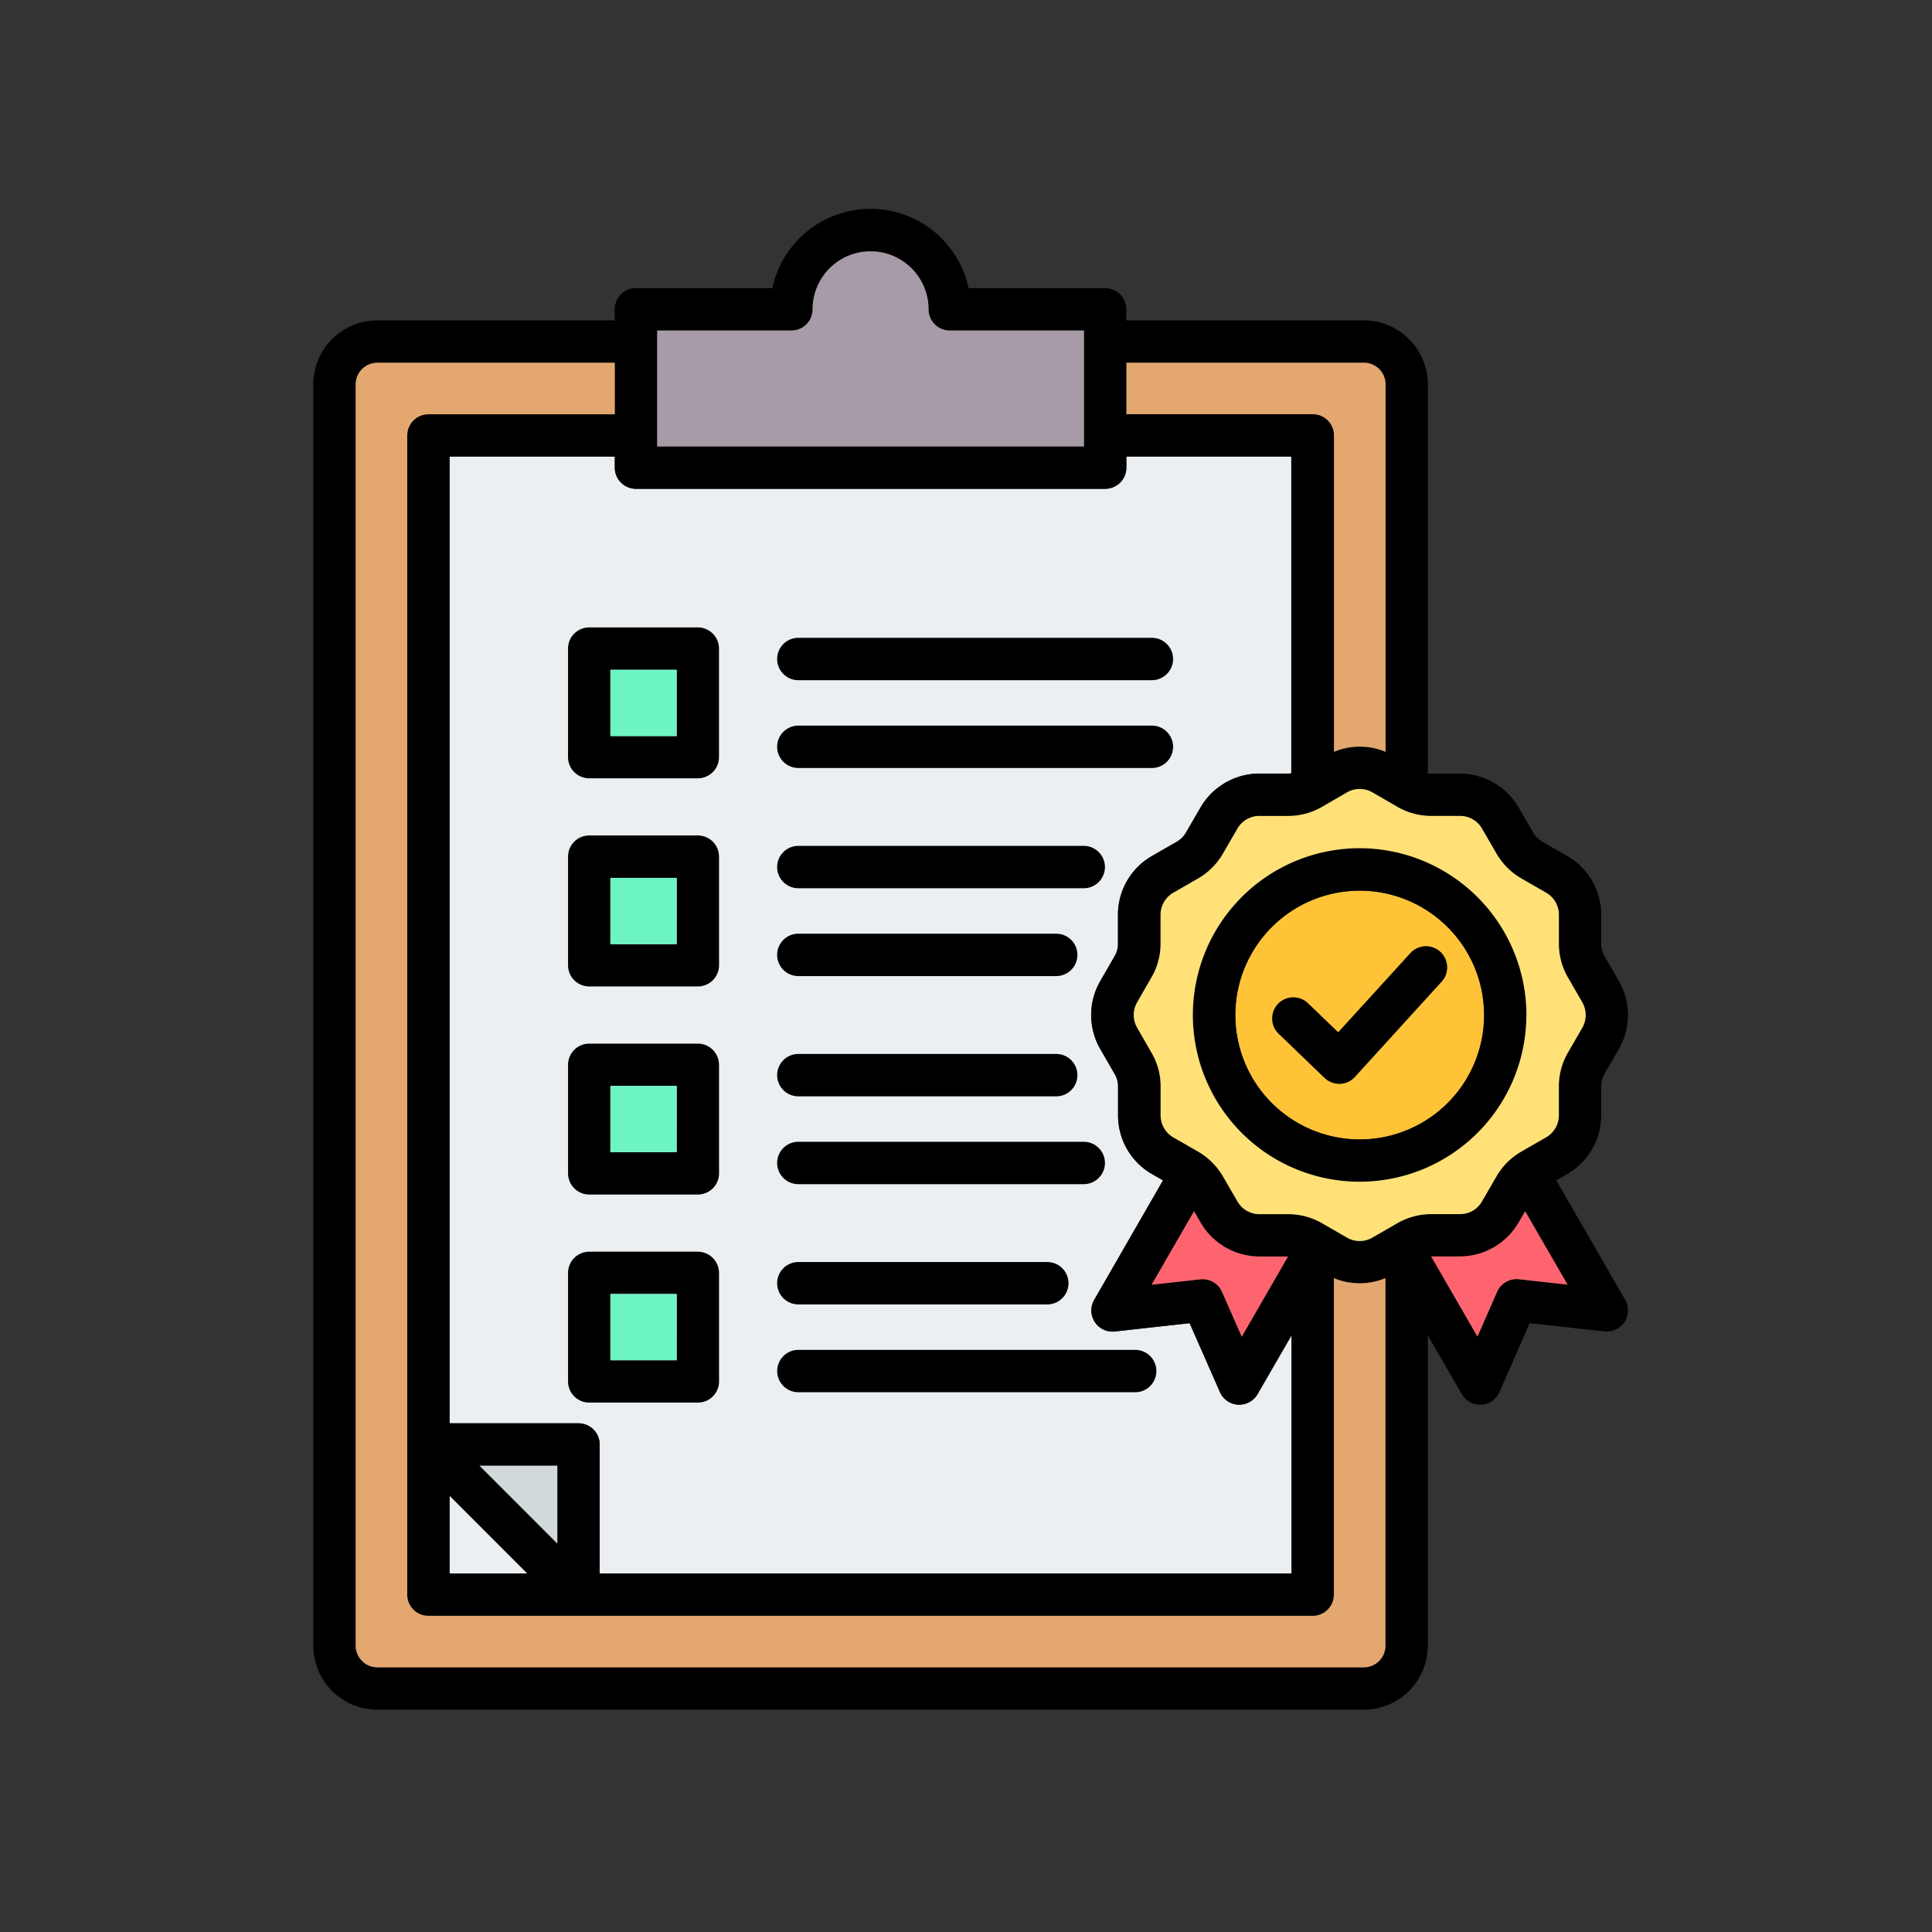 <svg height="74" viewBox="0 0 74 74" width="74" xmlns="http://www.w3.org/2000/svg"><rect x="0" y="0" width="74" height="74" fill="#333333" stroke="none"/><path d="m0 0h74v74h-74z" fill="none"/><g transform="translate(-26.755)"><path d="m83.794 436.243h2.98l-2.98-2.982z" fill="#eceff1" transform="translate(-39.819 -375.974)"/><path d="m114.042 126.175h-.042a.811.811 0 0 1 -.7-.484l-1.16-2.638-2.864.316a.811.811 0 0 1 -.791-1.212l2.639-4.574-.4-.228a2.592 2.592 0 0 1 -1.323-2.29v-1.065a.915.915 0 0 0 -.134-.5l-.534-.928a2.6 2.6 0 0 1 0-2.646l.527-.916a.925.925 0 0 0 .138-.512v-1.061a2.59 2.59 0 0 1 1.32-2.288l.924-.531a.96.96 0 0 0 .371-.374l.534-.92a2.609 2.609 0 0 1 2.293-1.324h1.06a1.125 1.125 0 0 0 .141-.009v-12.132h-6.328v.424a.811.811 0 0 1 -.811.811h-17.969a.811.811 0 0 1 -.811-.811v-.424h-6.328v37.029h4.938a.811.811 0 0 1 .811.811v4.941h26.5v-9.121l-1.3 2.25a.811.811 0 0 1 -.7.406z" fill="#eceff1" transform="translate(-39.819 -72.372)"/><path d="m348.21 233.321a4.764 4.764 0 1 0 4.767 4.764 4.769 4.769 0 0 0 -4.767-4.764z" fill="#ffc338" transform="translate(-269.378 -199.207)"/><path d="m56.522 25.241a.811.811 0 0 1 .811-.811h13.542a.811.811 0 0 1 0 1.623h-13.542a.811.811 0 0 1 -.811-.812zm.811 4.175h13.542a.811.811 0 0 0 0-1.623h-13.542a.811.811 0 0 0 0 1.623zm-8.009-5.384h4.159a.811.811 0 0 1 .811.811v4.157a.811.811 0 0 1 -.811.811h-4.159a.811.811 0 0 1 -.812-.811v-4.157a.811.811 0 0 1 .812-.811zm.811 4.159h2.537v-2.536h-2.537zm7.2 5.831h10.93a.811.811 0 0 0 0-1.623h-10.932a.811.811 0 0 0 0 1.623zm0 3.364h9.876a.811.811 0 0 0 0-1.623h-9.878a.811.811 0 0 0 0 1.623zm-3.039-4.573v4.159a.811.811 0 0 1 -.811.811h-4.161a.811.811 0 0 1 -.811-.811v-4.158a.811.811 0 0 1 .811-.814h4.159a.811.811 0 0 1 .811.814zm-1.623.811h-2.538v2.537h2.537zm4.662 8.368h9.876a.811.811 0 0 0 0-1.623h-9.878a.811.811 0 0 0 0 1.623zm0 3.364h10.93a.811.811 0 0 0 0-1.623h-10.932a.811.811 0 1 0 0 1.623zm-3.039-4.573v4.159a.811.811 0 0 1 -.811.811h-4.161a.811.811 0 0 1 -.811-.811v-4.158a.811.811 0 0 1 .811-.811h4.159a.811.811 0 0 1 .811.811zm-1.623.811h-2.538v2.537h2.537zm4.662 8.368h9.534a.811.811 0 0 0 0-1.623h-9.536a.811.811 0 1 0 0 1.623zm0 3.364h12.9a.811.811 0 0 0 0-1.623h-12.9a.811.811 0 1 0 0 1.623zm-3.039-4.573v4.159a.811.811 0 0 1 -.811.811h-4.161a.811.811 0 0 1 -.811-.811v-4.158a.811.811 0 0 1 .811-.811h4.159a.811.811 0 0 1 .811.811zm-1.623.811h-2.538v2.536h2.537zm36.307 1.069a.81.81 0 0 1 -.768.363l-2.867-.316-1.157 2.638a.811.811 0 0 1 -.7.484h-.045a.811.811 0 0 1 -.7-.406l-1.3-2.248v11.887a2.455 2.455 0 0 1 -2.454 2.451h-37.78a2.455 2.455 0 0 1 -2.454-2.451v-48.313a2.455 2.455 0 0 1 2.454-2.451h9.091v-.424a.811.811 0 0 1 .811-.811h5.228a3.843 3.843 0 0 1 7.515 0h5.228a.811.811 0 0 1 .811.811v.424h9.097a2.455 2.455 0 0 1 2.454 2.451v14.9a1.126 1.126 0 0 0 .142.009h1.061a2.611 2.611 0 0 1 2.291 1.324l.53.913a.959.959 0 0 0 .378.38l.915.526a2.592 2.592 0 0 1 1.323 2.29v1.061a.94.94 0 0 0 .134.51l.533.92a2.622 2.622 0 0 1 0 2.644l-.533.921a.941.941 0 0 0 -.134.51v1.061a2.59 2.59 0 0 1 -1.32 2.288l-.4.231 2.636 4.573a.812.812 0 0 1 -.02.85zm-7.395-19.38a2.589 2.589 0 0 1 -1.32-.354l-.922-.534a.981.981 0 0 0 -1.024 0l-.913.53a2.592 2.592 0 0 1 -1.324.356h-1.061a.968.968 0 0 0 -.883.509l-.534.921a2.6 2.6 0 0 1 -.959.965l-.928.534a.977.977 0 0 0 -.51.883v1.061a2.544 2.544 0 0 1 -.359 1.329l-.524.912a.977.977 0 0 0 0 1.021l.531.923a2.534 2.534 0 0 1 .354 1.321v1.061a.979.979 0 0 0 .513.886l.916.527a2.611 2.611 0 0 1 .97.973l.53.913a.97.97 0 0 0 .885.513h1.061a2.59 2.59 0 0 1 1.32.354l.919.53a.968.968 0 0 0 1.02 0l.923-.531a2.59 2.59 0 0 1 1.321-.354h1.061a.968.968 0 0 0 .883-.509l.534-.921a2.581 2.581 0 0 1 .963-.967l.925-.532a.977.977 0 0 0 .51-.883v-1.059a2.571 2.571 0 0 1 .352-1.323l.532-.919a.989.989 0 0 0 0-1.022l-.532-.919a2.57 2.57 0 0 1 -.352-1.323v-1.061a.979.979 0 0 0 -.513-.886l-.916-.527a2.591 2.591 0 0 1 -.97-.974l-.53-.912a.971.971 0 0 0 -.885-.513h-1.064zm-10.715 17.954 1.864-.207a.812.812 0 0 1 .832.48l.755 1.717 1.773-3.072h-1.073a2.611 2.611 0 0 1 -2.291-1.325l-.237-.407zm-.97-35.314v1.972h7.139a.811.811 0 0 1 .811.811v12.124a2.561 2.561 0 0 1 1.975 0v-14.079a.831.831 0 0 0 -.831-.828zm-17.975 3.207h16.348v-4.442h-5.141a.811.811 0 0 1 -.811-.811 2.221 2.221 0 1 0 -4.442 0 .811.811 0 0 1 -.811.811h-5.142v4.442zm-.811 1.623a.811.811 0 0 1 -.811-.811v-.424h-6.328v37.028h4.938a.811.811 0 0 1 .811.811v4.941h26.5v-9.121l-1.3 2.25a.811.811 0 0 1 -.7.406h-.044a.811.811 0 0 1 -.7-.484l-1.16-2.639-2.864.32a.811.811 0 0 1 -.791-1.212l2.635-4.578-.4-.228a2.592 2.592 0 0 1 -1.323-2.29v-1.061a.915.915 0 0 0 -.134-.5l-.534-.928a2.6 2.6 0 0 1 0-2.646l.527-.916a.925.925 0 0 0 .138-.512v-1.065a2.59 2.59 0 0 1 1.32-2.288l.924-.531a.96.96 0 0 0 .371-.374l.534-.92a2.609 2.609 0 0 1 2.288-1.321h1.061a1.125 1.125 0 0 0 .141-.009v-12.134h-6.313v.424a.811.811 0 0 1 -.811.811h-17.975zm-7.139 41.546h2.98l-2.98-2.982zm4.125-1.148v-2.982h-2.98zm31.719 3.914v-14.078a2.586 2.586 0 0 1 -1.975 0v12.123a.811.811 0 0 1 -.811.811h-33.869a.811.811 0 0 1 -.811-.811v-44.4a.811.811 0 0 1 .811-.811h7.136v-1.976h-9.091a.831.831 0 0 0 -.831.828v48.314a.831.831 0 0 0 .831.828h37.781a.831.831 0 0 0 .831-.828zm6.981-13.828-1.628-2.807-.237.409a2.609 2.609 0 0 1 -2.288 1.321h-1.076l1.775 3.07.753-1.716a.812.812 0 0 1 .831-.484l1.866.206zm-7.968-16.715a6.386 6.386 0 1 1 -6.386 6.386 6.4 6.4 0 0 1 6.386-6.386zm0 1.623a4.764 4.764 0 1 0 4.768 4.763 4.769 4.769 0 0 0 -4.768-4.764zm-1.977 4.311a.811.811 0 0 0 -1.125 1.169l1.758 1.692a.812.812 0 0 0 .563.227h.027a.811.811 0 0 0 .573-.264l3.323-3.65a.811.811 0 0 0 -1.2-1.093l-2.763 3.031z"/><path d="m96.667 423.355h-2.98l2.98 2.982z" fill="#d2d9db" transform="translate(-48.565 -367.216)"/><path d="m136.944 160.33h2.537v2.537h-2.537z" fill="#6cf5c2" transform="translate(-86.809 -134.675)"/><path d="m53.586 108.82h37.781a.831.831 0 0 0 .831-.828v-14.079a2.586 2.586 0 0 1 -1.975 0v12.123a.811.811 0 0 1 -.811.811h-33.871a.811.811 0 0 1 -.811-.811v-44.4a.811.811 0 0 1 .811-.811h7.139v-1.975h-9.094a.831.831 0 0 0 -.831.828v48.313a.831.831 0 0 0 .831.828z" fill="#e3a76f" transform="translate(-12.377 -44.957)"/><g fill="#6cf5c2"><path d="m136.944 297.866h2.537v2.534h-2.537z" transform="translate(-86.809 -256.271)"/><path d="m136.944 229.1h2.537v2.537h-2.537z" transform="translate(-86.809 -195.473)"/><path d="m136.944 366.634h2.537v2.537h-2.537z" transform="translate(-86.809 -317.069)"/></g><path d="m315.4 61.632v12.12a2.561 2.561 0 0 1 1.975 0v-14.075a.831.831 0 0 0 -.831-.828h-9.094v1.972h7.139a.811.811 0 0 1 .811.811z" fill="#e3a76f" transform="translate(-237.55 -44.956)"/><path d="m411.549 339.7a2.609 2.609 0 0 1 -2.288 1.321h-1.075l1.774 3.071.753-1.716a.812.812 0 0 1 .832-.48l1.866.206-1.624-2.811-.237.409z" fill="#fe646f" transform="translate(-326.615 -292.898)"/><path d="m168.742 25.036h-5.142a.811.811 0 0 1 -.811-.811 2.221 2.221 0 1 0 -4.442 0 .811.811 0 0 1 -.811.811h-5.142v4.442h16.348z" fill="#a79ba7" transform="translate(-100.468 -12.377)"/><path d="m318.027 199.88-.913.53a2.592 2.592 0 0 1 -1.324.356h-1.061a.968.968 0 0 0 -.883.509l-.534.921a2.6 2.6 0 0 1 -.959.965l-.928.534a.977.977 0 0 0 -.51.883v1.061a2.544 2.544 0 0 1 -.359 1.329l-.524.912a.977.977 0 0 0 0 1.021l.531.923a2.534 2.534 0 0 1 .354 1.321v1.061a.979.979 0 0 0 .513.886l.916.527a2.611 2.611 0 0 1 .97.973l.53.913a.97.97 0 0 0 .885.513h1.061a2.591 2.591 0 0 1 1.32.354l.919.53a.968.968 0 0 0 1.02 0l.923-.531a2.59 2.59 0 0 1 1.321-.354h1.061a.968.968 0 0 0 .883-.509l.534-.921a2.581 2.581 0 0 1 .963-.967l.925-.532a.977.977 0 0 0 .51-.883v-1.061a2.571 2.571 0 0 1 .352-1.323l.532-.919a.989.989 0 0 0 0-1.022l-.531-.919a2.57 2.57 0 0 1 -.352-1.323v-1.061a.979.979 0 0 0 -.513-.886l-.916-.527a2.591 2.591 0 0 1 -.97-.974l-.53-.912a.971.971 0 0 0 -.885-.513h-1.061a2.589 2.589 0 0 1 -1.32-.354l-.922-.534a.981.981 0 0 0 -1.024 0zm6.9 8.511a6.388 6.388 0 1 1 -6.387-6.391 6.4 6.4 0 0 1 6.39 6.391z" fill="#ffe177" transform="translate(-239.708 -169.513)"/><path d="m320 341.006a2.611 2.611 0 0 1 -2.291-1.324l-.237-.408-1.623 2.813 1.864-.205a.812.812 0 0 1 .832.48l.755 1.717 1.773-3.072h-1.073z" fill="#fe646f" transform="translate(-244.984 -292.88)"/></g></svg>